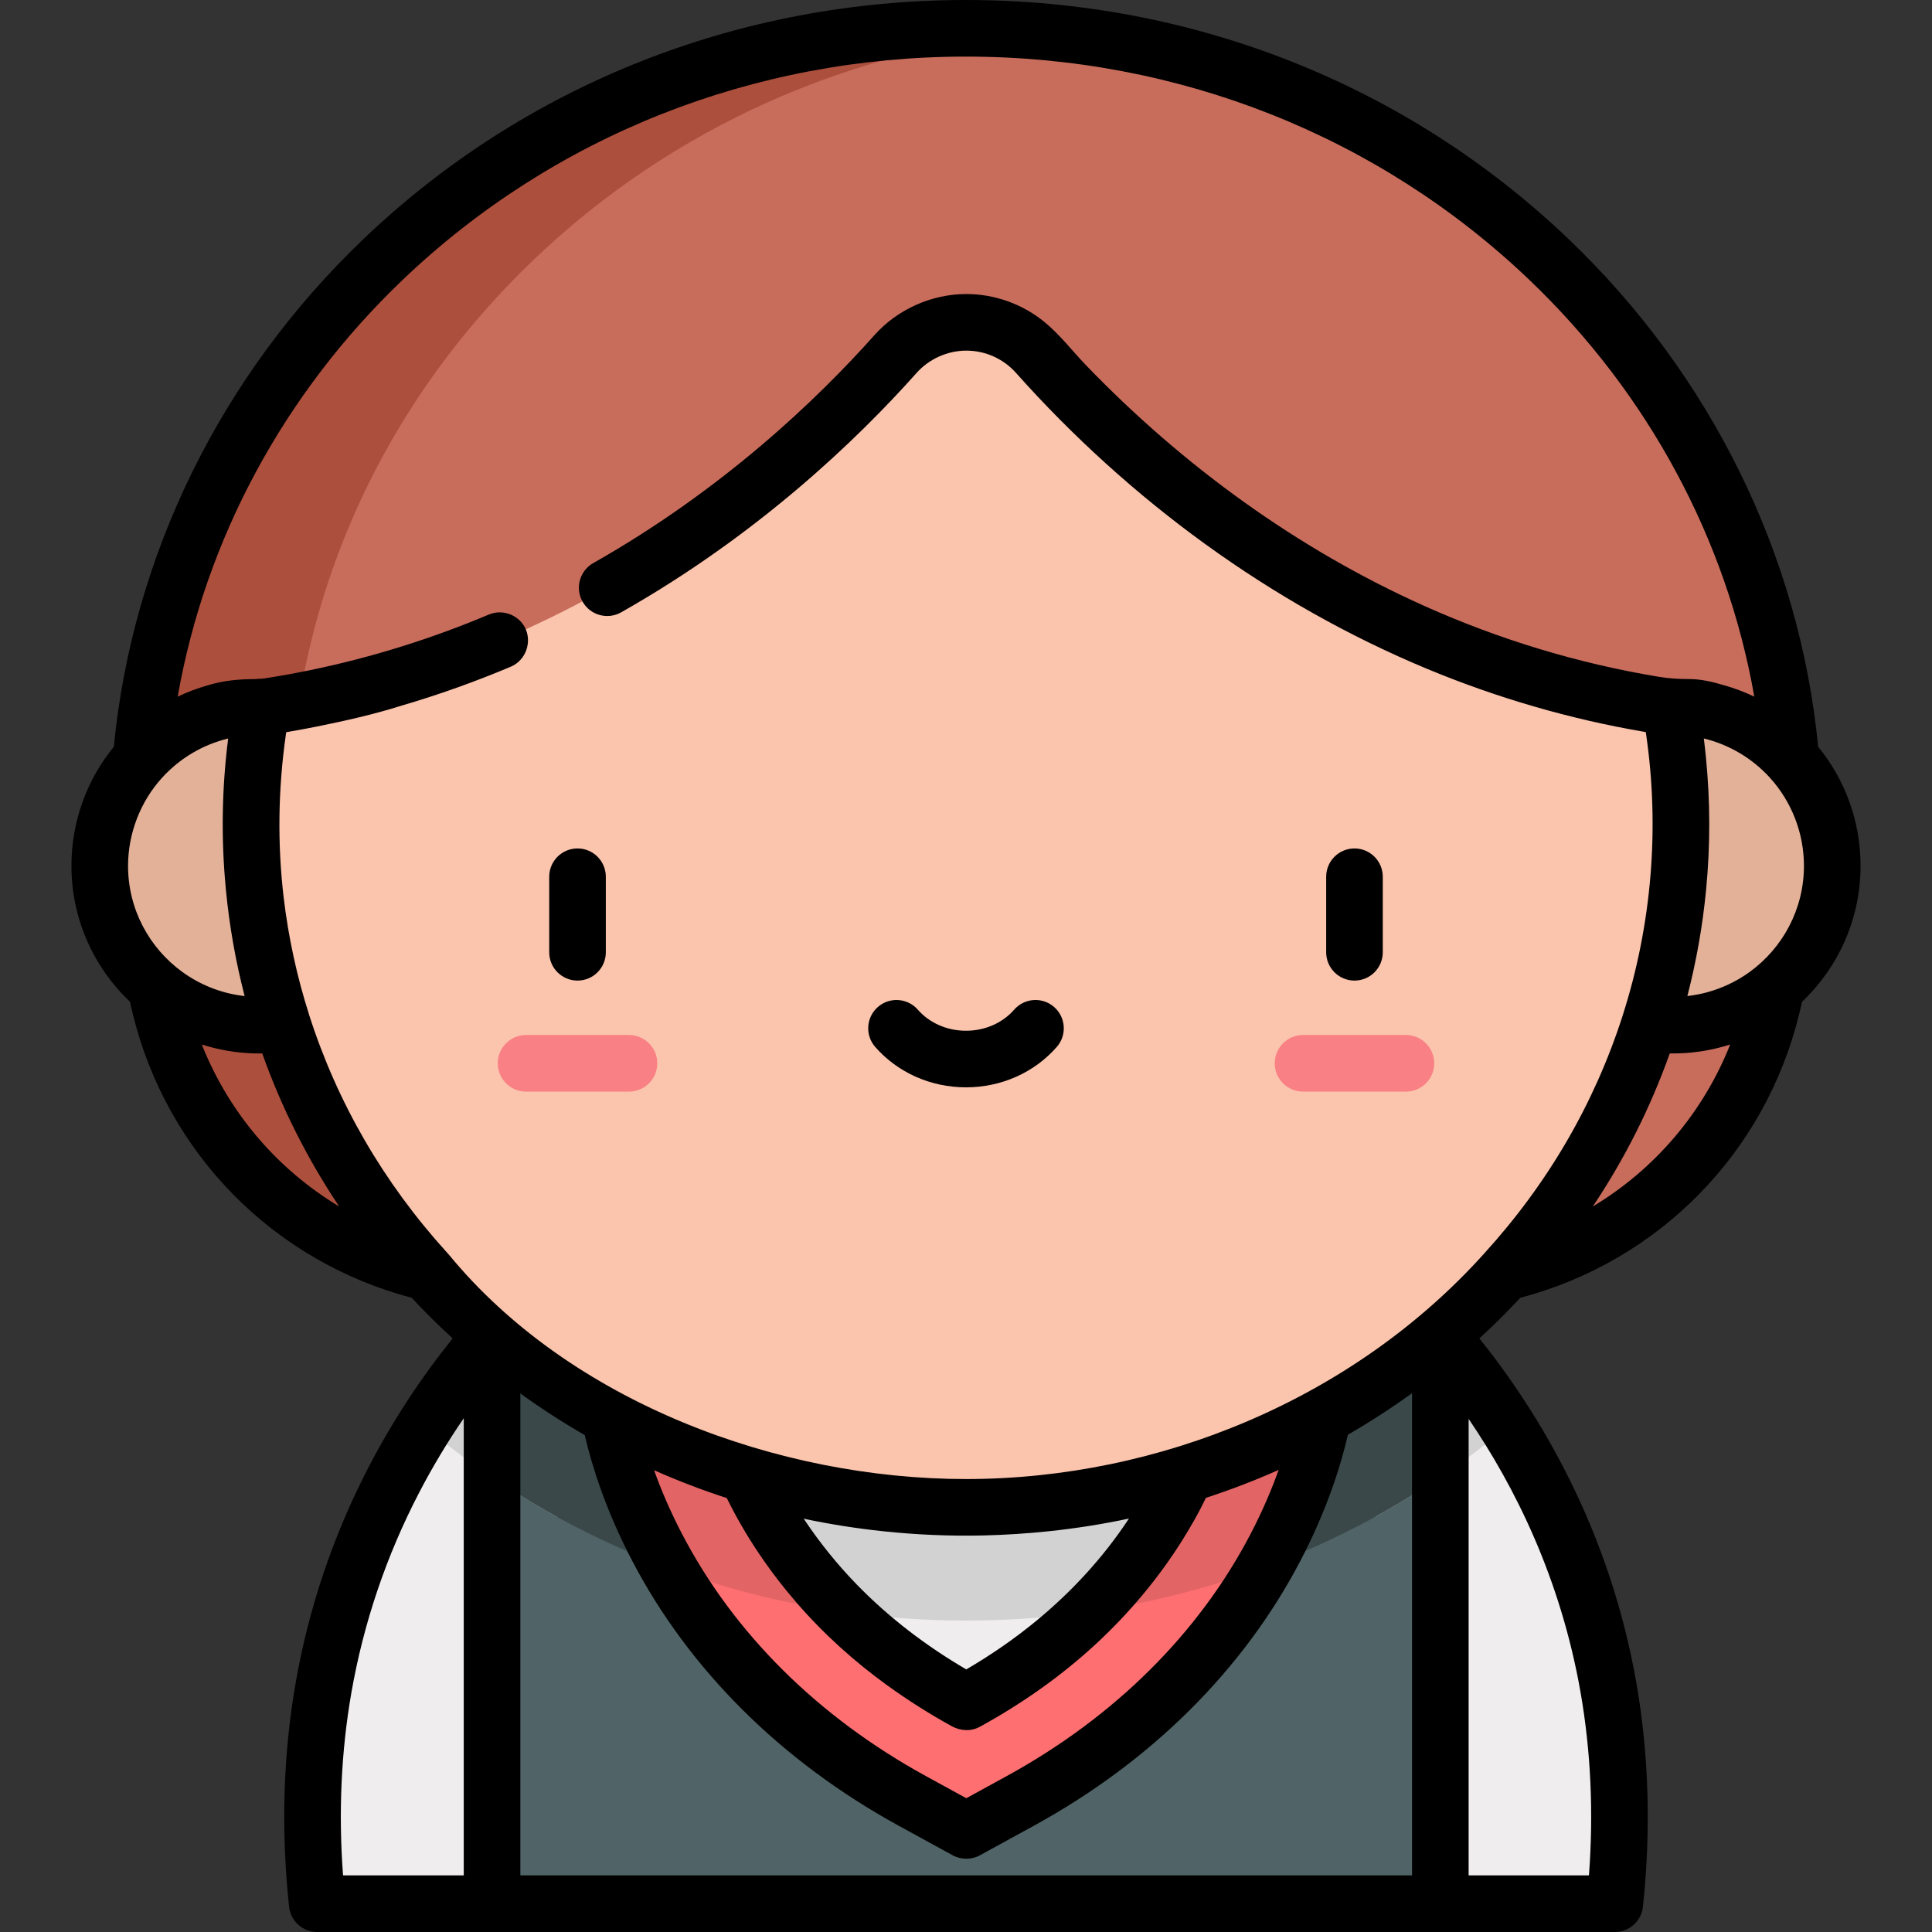 <?xml version="1.0" encoding="iso-8859-1"?>
<!-- Generator: Adobe Illustrator 19.0.0, SVG Export Plug-In . SVG Version: 6.00 Build 0)  -->
<svg xmlns="http://www.w3.org/2000/svg" xmlns:xlink="http://www.w3.org/1999/xlink" version="1.1" id="Layer_1" x="0px" y="0px" viewBox="0 0 512 512" style="enable-background:new 0 0 512 512;" xml:space="preserve" width="512" height="512">
<rect x="0" y="0" width="512" height="512" fill="#333333" stroke="none"/>
<g>
	<g>
		<path style="fill:#EFEDEE;" d="M130.398,353.84c-8.585,9.95-17.908,22.718-25.995,38.295    c-8.097,15.567-14.959,33.943-18.664,55.107c-3.008,17.24-3.914,36.323-1.673,57.258h46.332l36.309-49.797L130.398,353.84z"/>
		<path style="fill:#EFEDEE;" d="M426.26,447.242c-7.373-42.15-27.305-73.225-44.438-93.15l-0.064-0.252l-0.045,0.124    c-0.004-0.005-0.008-0.01-0.012-0.014v0.048l-36.252,100.705l36.252,49.719v0.078h46.233    C430.175,483.565,429.268,464.482,426.26,447.242z"/>
		<path style="fill:#C86D5C;" d="M410.521,68.791C369.158,29.267,314.281,7.5,256,7.5c-58.281,0-113.158,21.767-154.522,61.291    c-41.713,39.859-64.746,92.978-64.854,149.572v0.114c0.031,16.505,2.013,32.715,5.839,48.386    c10.471,42.885,48.939,73.034,93.083,73.034h240.905c44.145,0,82.613-30.149,93.083-73.034c3.826-15.671,5.808-31.88,5.839-48.385    v-0.114C475.266,161.769,452.235,108.65,410.521,68.791z"/>
		<path style="fill:#AD4F3D;" d="M82.464,266.863c-3.826-15.671-5.808-31.88-5.839-48.386v-0.114    c0.108-56.594,23.14-109.713,64.854-149.572C178.074,33.823,225.25,12.768,276,8.375C269.388,7.803,262.718,7.5,256,7.5    c-58.281,0-113.158,21.767-154.521,61.291c-41.714,39.859-64.746,92.978-64.854,149.572v0.114    c0.031,16.505,2.013,32.714,5.839,48.386c10.471,42.885,48.939,73.034,93.083,73.034h40    C131.402,339.896,92.934,309.748,82.464,266.863z"/>
		<path style="fill:#506366;" d="M381.641,353.88c0.02,0.02,0.04,0.05,0.06,0.07V504.5H130.398V353.84L381.641,353.88z"/>
		<path style="fill:#D2D2D2;" d="M399.507,378.035c-5.821-9.243-11.911-17.229-17.685-23.943l-0.064-0.252l-0.045,0.124    c-0.004-0.005-0.008-0.01-0.012-0.015v0.049l-17.266,47.962C376.815,395.167,388.558,387.17,399.507,378.035z"/>
		<path style="fill:#D2D2D2;" d="M130.398,353.84c-5.835,6.763-12.01,14.831-17.907,24.194    c11.008,9.184,22.816,17.218,35.269,24.035L130.398,353.84z"/>
		<path style="fill:#3A484A;" d="M130.398,353.84v37.663c36.574,24.669,80.049,37.959,125.602,37.959    c45.595,0,89.106-13.316,125.701-38.028v-37.485c-0.02-0.02-0.04-0.05-0.06-0.069L130.398,353.84z"/>
		<path style="fill:#FD6F71;" d="M158.943,353.84l1.663,15.517c0.329,3.107,2.55,19.65,13.525,40.695    c14.402,27.608,37.777,50.834,67.586,67.178l14.362,7.868l14.362-7.868c29.809-16.344,53.185-39.57,67.586-67.178    c10.976-21.045,13.187-37.588,13.525-40.695l1.653-15.477L158.943,353.84z M256.079,451.026    c-60.216-32.996-65.764-84.847-65.764-84.847h131.528C321.843,366.18,316.286,418.03,256.079,451.026z"/>
		<path style="fill:#EFEDEE;" d="M321.843,366.18c0,0-5.558,51.85-65.764,84.847c-60.216-32.996-65.764-84.847-65.764-84.847    H321.843z"/>
		<path id="XMLID_61_" style="fill:#E3B098;" d="M438.858,187.46c-21.219,2.236-37.755,20.182-37.755,41.993    c0,23.324,18.908,42.232,42.232,42.232s42.232-18.908,42.232-42.232c0-21.811-16.536-39.757-37.755-41.993H438.858z"/>
		<path id="XMLID_60_" style="fill:#E3B098;" d="M73.142,187.46c21.219,2.236,37.755,20.182,37.755,41.993    c0,23.324-18.908,42.232-42.232,42.232s-42.232-18.908-42.232-42.232c0-21.811,16.536-39.757,37.755-41.993H73.142z"/>
		<path style="fill:#D2D2D2;" d="M223.69,427.2c10.607,1.499,21.398,2.262,32.31,2.262c10.974,0,21.826-0.772,32.491-2.289    c29.974-29.513,33.352-60.994,33.352-60.994H190.316C190.316,366.18,193.689,397.68,223.69,427.2z"/>
		<path style="fill:#E36465;" d="M288.499,427.166c16.039-2.281,31.652-6.245,46.612-11.802c1.008-1.752,1.983-3.522,2.917-5.312    c10.976-21.045,13.187-37.588,13.525-40.695l1.653-15.477l-94.256-0.02l-100.007-0.016l1.663,15.513    c0.329,3.107,2.55,19.65,13.525,40.695c0.948,1.816,1.939,3.611,2.964,5.389c14.953,5.538,30.557,9.484,46.586,11.75    c-29.992-29.518-33.365-61.012-33.365-61.012h131.528C321.843,366.18,318.466,397.655,288.499,427.166z"/>
		<path style="fill:#FBC4AC;" d="M274.836,93.821c-9.978-11.198-27.535-11.198-37.513,0c-27.232,30.56-83.823,81.228-167.84,93.64    l-0.13-0.159c-1.847,10.111-2.829,20.507-2.849,31.119C66.694,318.438,151.459,399.462,256,399.462    c104.54,0,189.305-81.024,189.496-181.042c-0.02-10.557-0.993-20.9-2.822-30.961C358.658,175.048,302.068,124.38,274.836,93.821z"/>
		<g id="XMLID_59_">
			<path style="fill:#F98084;" d="M166.68,289.287h-27.264c-4.142,0-7.5-3.358-7.5-7.5s3.358-7.5,7.5-7.5h27.264     c4.142,0,7.5,3.358,7.5,7.5S170.822,289.287,166.68,289.287z"/>
		</g>
		<g id="XMLID_56_">
			<path style="fill:#F98084;" d="M372.583,289.287h-27.264c-4.142,0-7.5-3.358-7.5-7.5s3.358-7.5,7.5-7.5h27.264     c4.142,0,7.5,3.358,7.5,7.5S376.725,289.287,372.583,289.287z"/>
		</g>
	</g>
	<g>
		<path d="M153.049,259.864c4.142,0,7.5-3.357,7.5-7.5v-20.018c0-4.142-3.358-7.5-7.5-7.5s-7.5,3.358-7.5,7.5v20.018    C145.549,256.506,148.907,259.864,153.049,259.864z"/>
		<path d="M358.951,259.864c4.142,0,7.5-3.357,7.5-7.5v-20.018c0-4.142-3.358-7.5-7.5-7.5s-7.5,3.358-7.5,7.5v20.018    C351.451,256.506,354.809,259.864,358.951,259.864z"/>
		<path d="M256,288.156c9.341,0,18.11-3.904,24.061-10.711c2.726-3.118,2.408-7.856-0.711-10.582    c-3.12-2.727-7.857-2.408-10.583,0.711c-3.101,3.548-7.754,5.582-12.767,5.582s-9.666-2.035-12.768-5.583    c-2.726-3.118-7.464-3.437-10.583-0.71s-3.437,7.464-0.71,10.583C237.89,284.252,246.659,288.156,256,288.156z"/>
		<path d="M477.561,265.483c9.54-9.067,15.506-21.86,15.506-36.029c0-11.937-4.184-22.941-11.23-31.547    c-4.959-50.763-28.372-98.456-66.134-134.538C372.938,22.504,316.221,0,256,0C195.78,0,139.063,22.504,96.297,63.369    c-37.762,36.083-61.175,83.775-66.134,134.539c-7.046,8.606-11.229,19.609-11.229,31.546c0,14.168,5.966,26.962,15.505,36.028    c0.253,1.12,0.496,2.162,0.739,3.16c9.024,36.959,37.244,65.605,73.928,75.29c2.526,2.704,5.131,5.356,7.834,7.939    c0.996,0.952,2.005,1.886,3.019,2.815c-8.543,10.643-16.006,22.042-22.208,33.988c-9.373,18.019-15.899,37.29-19.398,57.279    c-3.329,19.08-3.915,39.047-1.743,59.346c0.408,3.812,3.625,6.702,7.458,6.702h343.868c3.833,0,7.049-2.89,7.458-6.702    c2.172-20.299,1.586-40.266-1.743-59.349c-7.129-40.757-25.696-71.425-41.599-91.271c1.011-0.926,2.017-1.858,3.011-2.808    c2.704-2.583,5.308-5.236,7.834-7.939c36.684-9.685,64.903-38.331,73.927-75.29C477.063,267.654,477.308,266.602,477.561,265.483z     M457.99,260.919c-3.409,1.589-7.086,2.635-10.822,3.044c2.373-9.158,4.029-18.529,4.954-28.05    c1.141-11.755,1.128-23.621-0.051-35.372c-0.162-1.613-0.334-3.228-0.539-4.836c6.706,1.624,12.813,5.225,17.525,10.414    c5.783,6.369,9.009,14.723,9.009,23.334c0,11.545-5.667,21.786-14.361,28.105C461.922,258.855,460.003,259.982,457.99,260.919z     M106.66,74.213C146.621,36.029,199.658,15,256,15c56.342,0,109.378,21.029,149.34,59.213    c31.474,30.074,52.249,68.771,59.567,110.403c-2.521-1.208-5.164-2.21-7.91-2.987c-0.01-0.003-0.02-0.005-0.029-0.008    c-2.882-0.865-6.129-1.661-9.155-1.661c-2.843,0-5.385-0.135-8.19-0.599c-21.402-3.535-42.251-9.872-62.047-18.733    c-33.702-15.085-64.098-37.205-89.693-63.758c-3.731-3.871-7.003-8.211-11.191-11.621c-5.785-4.708-13.153-7.328-20.612-7.328    c-9.139,0-18.224,4.029-24.355,10.909c-14.94,16.766-39.995,40.854-74.505,60.393c-3.604,2.041-4.872,6.618-2.831,10.222    s6.618,4.872,10.222,2.831c36.294-20.549,62.62-45.856,78.314-63.467c3.274-3.674,8.161-5.888,13.157-5.888    c5.027,0,9.823,2.146,13.157,5.888c29.985,33.647,67.43,61.203,109.118,78.511c18.385,7.633,37.675,13.249,57.299,16.606    c0.166,0.028,0.328,0.063,0.495,0.091c0.031,0.204,0.061,0.409,0.09,0.613c3.625,24.837,1.48,50.418-6.164,74.322    c-0.009,0.027-0.013,0.055-0.021,0.083c-7.486,23.366-19.838,44.608-36.717,63.137c-0.009,0.01-0.015,0.021-0.024,0.031    c-34.487,38.38-85.967,59.758-137.312,59.758c-49.735,0-104.895-20.329-137.066-59.493c-0.18-0.219-0.368-0.43-0.571-0.627    c-16.722-18.45-28.973-39.577-36.414-62.8c-0.009-0.029-0.014-0.059-0.023-0.089c-3.246-10.151-5.503-20.562-6.755-31.111    c-1.685-14.311-1.465-28.819,0.573-43.083c0.034-0.238,0.07-0.476,0.105-0.714c0.193-0.033,0.385-0.073,0.578-0.106    c2.465-0.424,4.925-0.872,7.376-1.367c7.607-1.536,15.245-3.231,22.645-5.585c9.827-2.88,19.495-6.328,28.93-10.309    c4.016-1.694,5.744-6.703,3.661-10.517c-1.819-3.331-6.001-4.775-9.492-3.303c-3.61,1.523-7.249,2.961-10.913,4.313    c-15.876,5.857-32.228,10.1-48.77,12.646c-0.68,0.105-1.372,0-2.051,0.143c-4.446,0-8.484,0.365-12.767,1.657    c-0.016,0.005-0.033,0.009-0.05,0.014c-2.745,0.777-5.385,1.779-7.905,2.986C54.41,142.985,75.186,104.289,106.66,74.213z     M260.452,406.913c5.855-0.129,11.702-0.511,17.528-1.12c7.161-0.758,14.239-1.873,21.205-3.359    c-0.057,0.087-0.117,0.175-0.175,0.262c-6.68,10.09-14.964,19.083-24.296,26.774c-5.797,4.777-12.105,9.132-18.635,12.941    c-10.589-6.177-20.449-13.682-29.005-22.474c-5.111-5.252-9.814-11.067-13.907-17.206c-0.058-0.087-0.117-0.174-0.174-0.261    c6.938,1.474,13.986,2.581,21.116,3.333C242.853,406.732,251.661,407.107,260.452,406.913z M192.607,397.002    c0.028,0.058,0.059,0.117,0.087,0.174c4.896,9.937,11.168,19.179,18.408,27.553c7.127,8.243,15.313,15.621,24.147,21.994    c5.419,3.909,11.072,7.487,16.925,10.71c2.354,1.296,5.116,1.483,7.511,0.17c10.959-6.007,21.291-13.222,30.487-21.697    c8.983-8.279,16.93-17.715,23.379-28.098c2.15-3.461,4.19-7.013,5.942-10.693c0.028-0.058,0.059-0.117,0.087-0.174    c6.559-2.137,12.991-4.605,19.273-7.4c-1.829,5.125-4.255,10.87-7.474,17.042c-13.71,26.282-36.028,48.437-64.541,64.069    l-10.758,5.894l-10.756-5.893c-28.514-15.633-50.833-37.789-64.542-64.07c-3.203-6.142-5.622-11.86-7.447-16.96    C179.616,392.41,186.048,394.873,192.607,397.002z M63.971,263.864c-5.665-0.764-11.122-2.979-15.737-6.348    c-8.66-6.322-14.301-16.543-14.301-28.062c0-8.522,3.24-17.004,9.009-23.333c4.711-5.189,10.819-8.79,17.525-10.415    c-1.676,13.137-1.892,26.455-0.644,39.64c0.017,0.178,0.031,0.357,0.049,0.535c0.923,9.532,2.581,18.914,4.956,28.083    C64.739,263.954,64.167,263.89,63.971,263.864z M53.483,276.807c0.539,0.173,1.083,0.331,1.63,0.486    c4.674,1.324,9.527,1.967,14.386,1.884c5.055,14.228,11.882,27.828,20.383,40.546C73.472,309.864,60.645,294.869,53.483,276.807z     M93.127,448.535c3.234-18.472,9.266-36.283,17.933-52.944c3.522-6.785,7.479-13.382,11.839-19.746V497H90.912    C89.663,480.41,90.405,464.136,93.127,448.535z M137.898,369.286c5.508,3.972,11.199,7.656,17.063,11.026    c1.92,8.26,5.576,19.895,12.52,33.208c15.085,28.918,39.508,53.223,70.632,70.287l14.362,7.868c2.198,1.204,4.974,1.224,7.207,0    l14.364-7.869c31.122-17.063,55.545-41.368,70.631-70.287c6.964-13.353,10.624-25.028,12.541-33.314    c5.836-3.363,11.5-7.034,16.983-10.993V497H137.898V369.286z M421.088,497h-31.887V376.022    c12.218,17.917,24.372,42.213,29.671,72.508C421.595,464.136,422.337,480.41,421.088,497z M422.118,319.722    c8.5-12.717,15.326-26.317,20.381-40.545c0.115,0.002,0.228-0.002,0.343-0.001c4.752,0.04,9.466-0.584,14.037-1.881    c0.549-0.156,1.096-0.314,1.637-0.488C451.354,294.869,438.529,309.864,422.118,319.722z"/>
	</g>
</g>















</svg>

